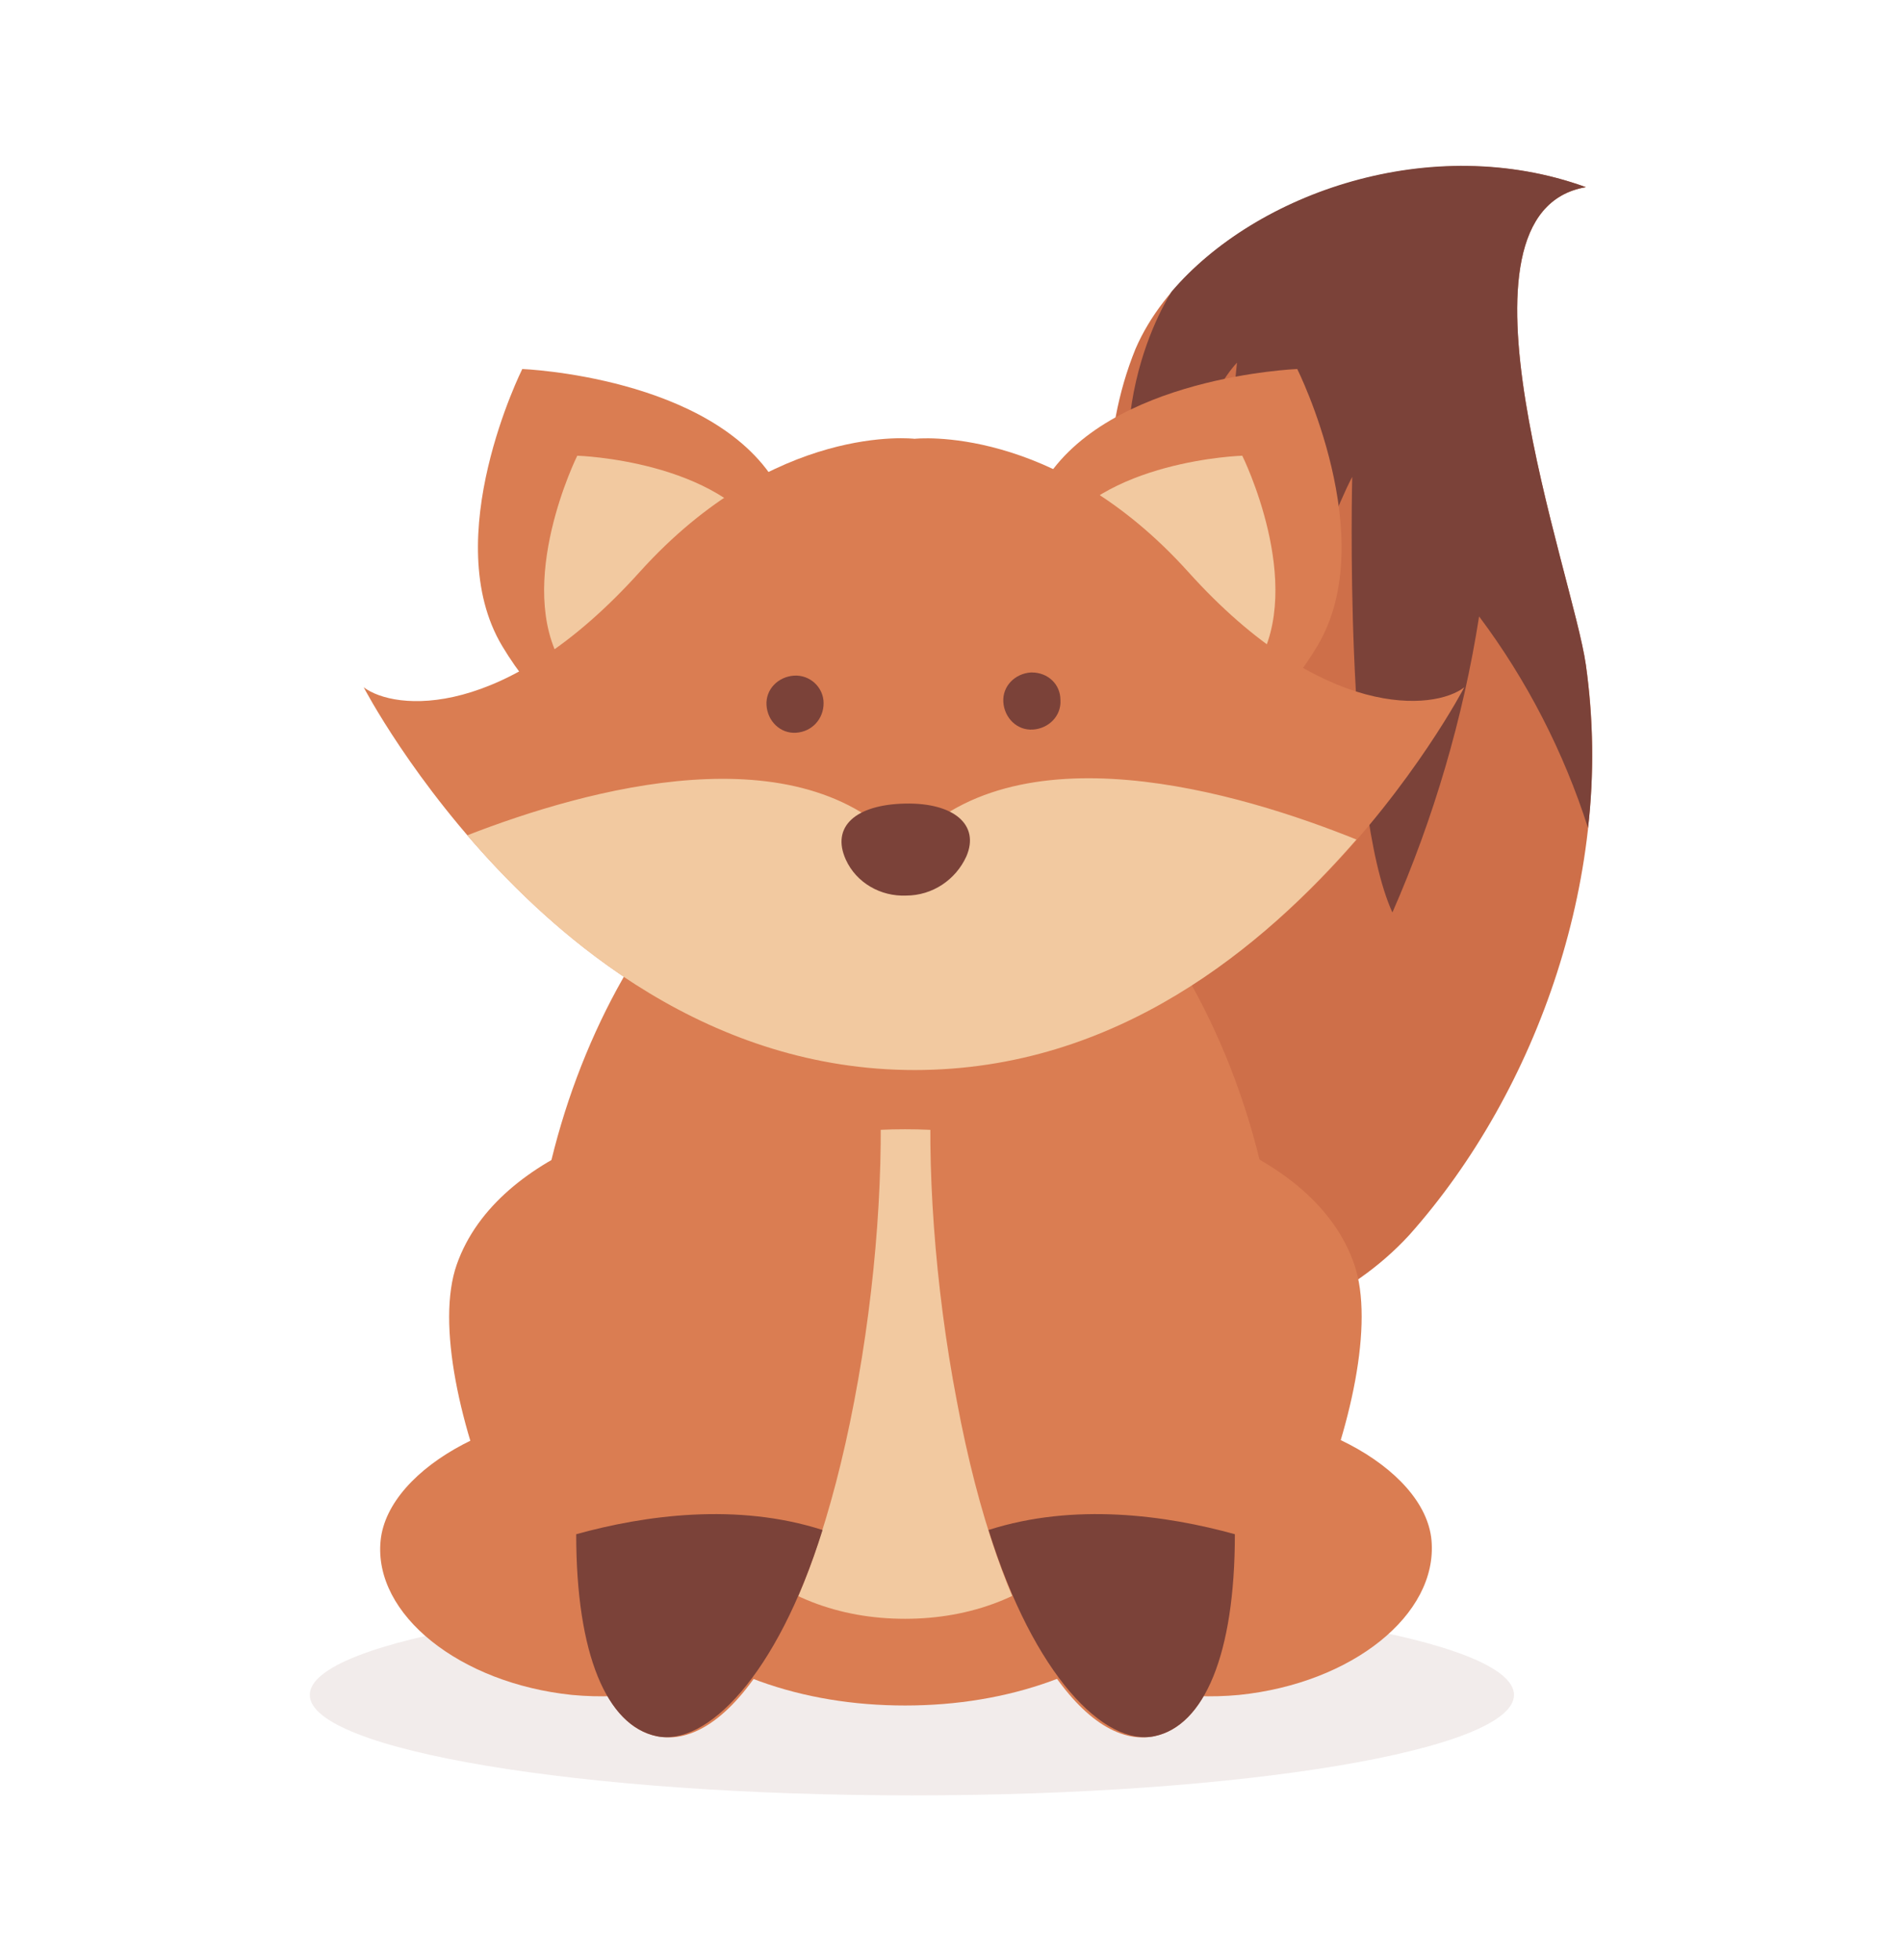 <?xml version="1.0" encoding="utf-8"?>
<!-- Generator: Adobe Illustrator 22.0.1, SVG Export Plug-In . SVG Version: 6.00 Build 0)  -->
<svg version="1.1" id="fox" xmlns="http://www.w3.org/2000/svg" xmlns:xlink="http://www.w3.org/1999/xlink" x="0px" y="0px"
	 viewBox="0 0 179.9 185.4" xml:space="preserve">
<style type="text/css">
	.st0{opacity:0.1;fill:#7B4239}
	.st1{fill:#CE6F49;}
	.st2{fill:#7B4239;}
	.st3{fill:#DA7D52;}
	.st4{fill:#F2C9A0;}
</style>
<title>fox</title>
<path id="shadow" class="st0" d="M143.2,160.3c0,5.2-25.5,9.5-56.9,9.5s-57-4.3-57-9.5s25.5-9.5,57-9.5S143.2,155.1,143.2,160.3z"/>
<g id="tail">
	<path class="st1" d="M70.9,99.8c20.5,11.8,31.9,0.2,35.1-14.5c3.8-17.2-5.4-35.6,1.4-52.3c5.3-12.3,25.4-21.5,42.6-15.3
		c-14,2.4-1.2,36.6,0,45.2c2.8,19.4-4.5,40.2-16.7,53.9c-5.7,6.2-13.4,9-22.3,11.2C96.3,131.6,79.9,115.4,70.9,99.8z"/>
	<path class="st2" d="M117,34.3c-5.2,5.6-7.2,22.6-7.2,22.6c-7.6-16.6,1-29.2,1-29.3c8-9.4,24.6-15.2,39.2-9.9
		c-14,2.4-1.2,36.6,0,45.2c0.7,5.1,0.8,10.3,0.2,15.4c-2.3-7.2-5.8-14-10.3-20c-1.5,9.6-4.3,19.1-8.2,28
		c-4.6-10.1-3.8-41.2-3.8-41.2c-2.6,4.9-8.9,23.1-8.9,23.1C114.8,53,117,34.3,117,34.3z"/>
</g>
<g id="leg-left">
	<path class="st3" d="M72,104.7c-8.5-0.3-24.9,3.8-28.8,14.9s9,40.2,17.4,40.4s16-23.6,19.8-34.7C84.2,114.2,80.5,104.9,72,104.7z"
		/>
	<path class="st3" d="M54.1,160.3c-10.6-1.1-18.8-7.6-18.1-14.6c0.7-7,12.4-13.2,23-12.1s16.2,8.9,15.5,15.9
		C73.8,156.5,64.8,161.3,54.1,160.3z"/>
</g>
<g id="leg-right">
	<path class="st3" d="M99.4,104.7c8.4-0.3,24.9,3.8,28.7,14.9c3.8,11.1-8.9,40.2-17.4,40.4s-16-23.6-19.8-34.7
		S90.9,104.9,99.4,104.7z"/>
	<path class="st3" d="M117.2,160.3c10.7-1.1,18.8-7.6,18.2-14.6s-12.4-13.2-23.1-12.1s-16.1,8.9-15.5,15.9S106.6,161.3,117.2,160.3z
		"/>
</g>
<g id="body">
	<path class="st3" d="M121,124.7c0,24.4-15.9,36.6-35.4,36.6s-35.3-12.2-35.3-36.6S66.1,73,85.6,73S121,100.2,121,124.7z"/>
	<path class="st4" d="M108.2,127.9c0,16.7-10.1,25.2-22.6,25.2S63,144.6,63,127.9s10.1-21.1,22.6-21.1S108.2,111.1,108.2,127.9z"/>
</g>
<g id="arm-left">
	<path class="st3" d="M80.8,132.5c-4.2,22-12,33.1-18.7,31.7s-9.9-14.8-5.7-36.8s14-44,20.8-42.6C84,86.2,85,110.6,80.8,132.5z"/>
	<path class="st2" d="M54.5,145.1c0,11.4,2.9,18.1,7.6,19.1s11.4-5.7,15.7-19.5C69.7,142.1,61,143.3,54.5,145.1z"/>
</g>
<g id="arm-right">
	<path class="st3" d="M90.5,132.5c4.1,22,12,33.1,18.7,31.7s9.9-14.8,5.7-36.8s-14-44-20.8-42.6S86.3,110.6,90.5,132.5z"/>
	<path class="st2" d="M116.8,145.1c0,11.4-2.9,18.1-7.6,19.1s-11.4-5.7-15.7-19.5C101.6,142.1,110.3,143.3,116.8,145.1z"/>
</g>
<g id="head">
	<g>
		<path class="st3" d="M124.6,61.1c-6.1,10.2-16.9,15-24,10.7s-8-16-1.9-26.1s24-10.8,24-10.8S130.7,50.9,124.6,61.1z"/>
		<path class="st4" d="M118.9,62.9c-4.6,7.7-12.6,11.3-18,8.1s-6-12.1-1.4-19.8s18-8.1,18-8.1S123.5,55.2,118.9,62.9z"/>
	</g>
	<g id="ear-left">
		<path class="st3" d="M47.5,61.1c6.1,10.2,16.9,15,24,10.7c7.1-4.3,8-16,1.9-26.1s-24-10.8-24-10.8S41.4,50.9,47.5,61.1z"/>
		<path class="st4" d="M53.2,62.9c4.6,7.7,12.7,11.3,18,8.1c5.3-3.2,6-12.1,1.4-19.8s-18-8.1-18-8.1S48.6,55.2,53.2,62.9z"/>
	</g>
	<g id="face">
		<path class="st3" d="M86.5,101.2C53.2,101.2,34.4,65,34.4,65c2.9,2.2,13.3,3.3,26.1-10.9s26-12.6,26-12.6s13.2-1.5,25.9,12.6
			s23.3,13.1,26.1,10.9C138.5,65,119.7,101.2,86.5,101.2z"/>
		<path class="st4" d="M85.6,80.3C75.7,69,55.5,74.6,44.2,79c8.7,10.2,23.1,22.2,42.3,22.2s33-11.7,41.8-21.8
			C117.4,75,95.9,68.5,85.6,80.3z"/>
	</g>
	<g id="eye-right">
		<path class="st2" d="M100.3,66.2c0.1,1.5-1.1,2.7-2.6,2.8c-1.5,0.1-2.7-1.1-2.8-2.6c-0.1-1.5,1.1-2.7,2.6-2.8c0,0,0.1,0,0.1,0
			C99.1,63.6,100.3,64.7,100.3,66.2z"/>
	</g>
	<g id="eye-left">
		<path class="st2" d="M77.9,66.5c0,1.5-1.1,2.7-2.6,2.8c-1.5,0.1-2.7-1.1-2.8-2.6c-0.1-1.5,1.1-2.7,2.6-2.8
			C76.6,63.8,77.9,65,77.9,66.5z"/>
	</g>
	<g id="nose">
		<path class="st2" d="M85.6,76c4.6-0.1,7.1,2,5.8,5c-1,2.2-3.2,3.7-5.7,3.7c-2.4,0.1-4.7-1.2-5.7-3.4C78.6,78.2,80.9,76.1,85.6,76z
			"/>
	</g>
</g>
</svg>
